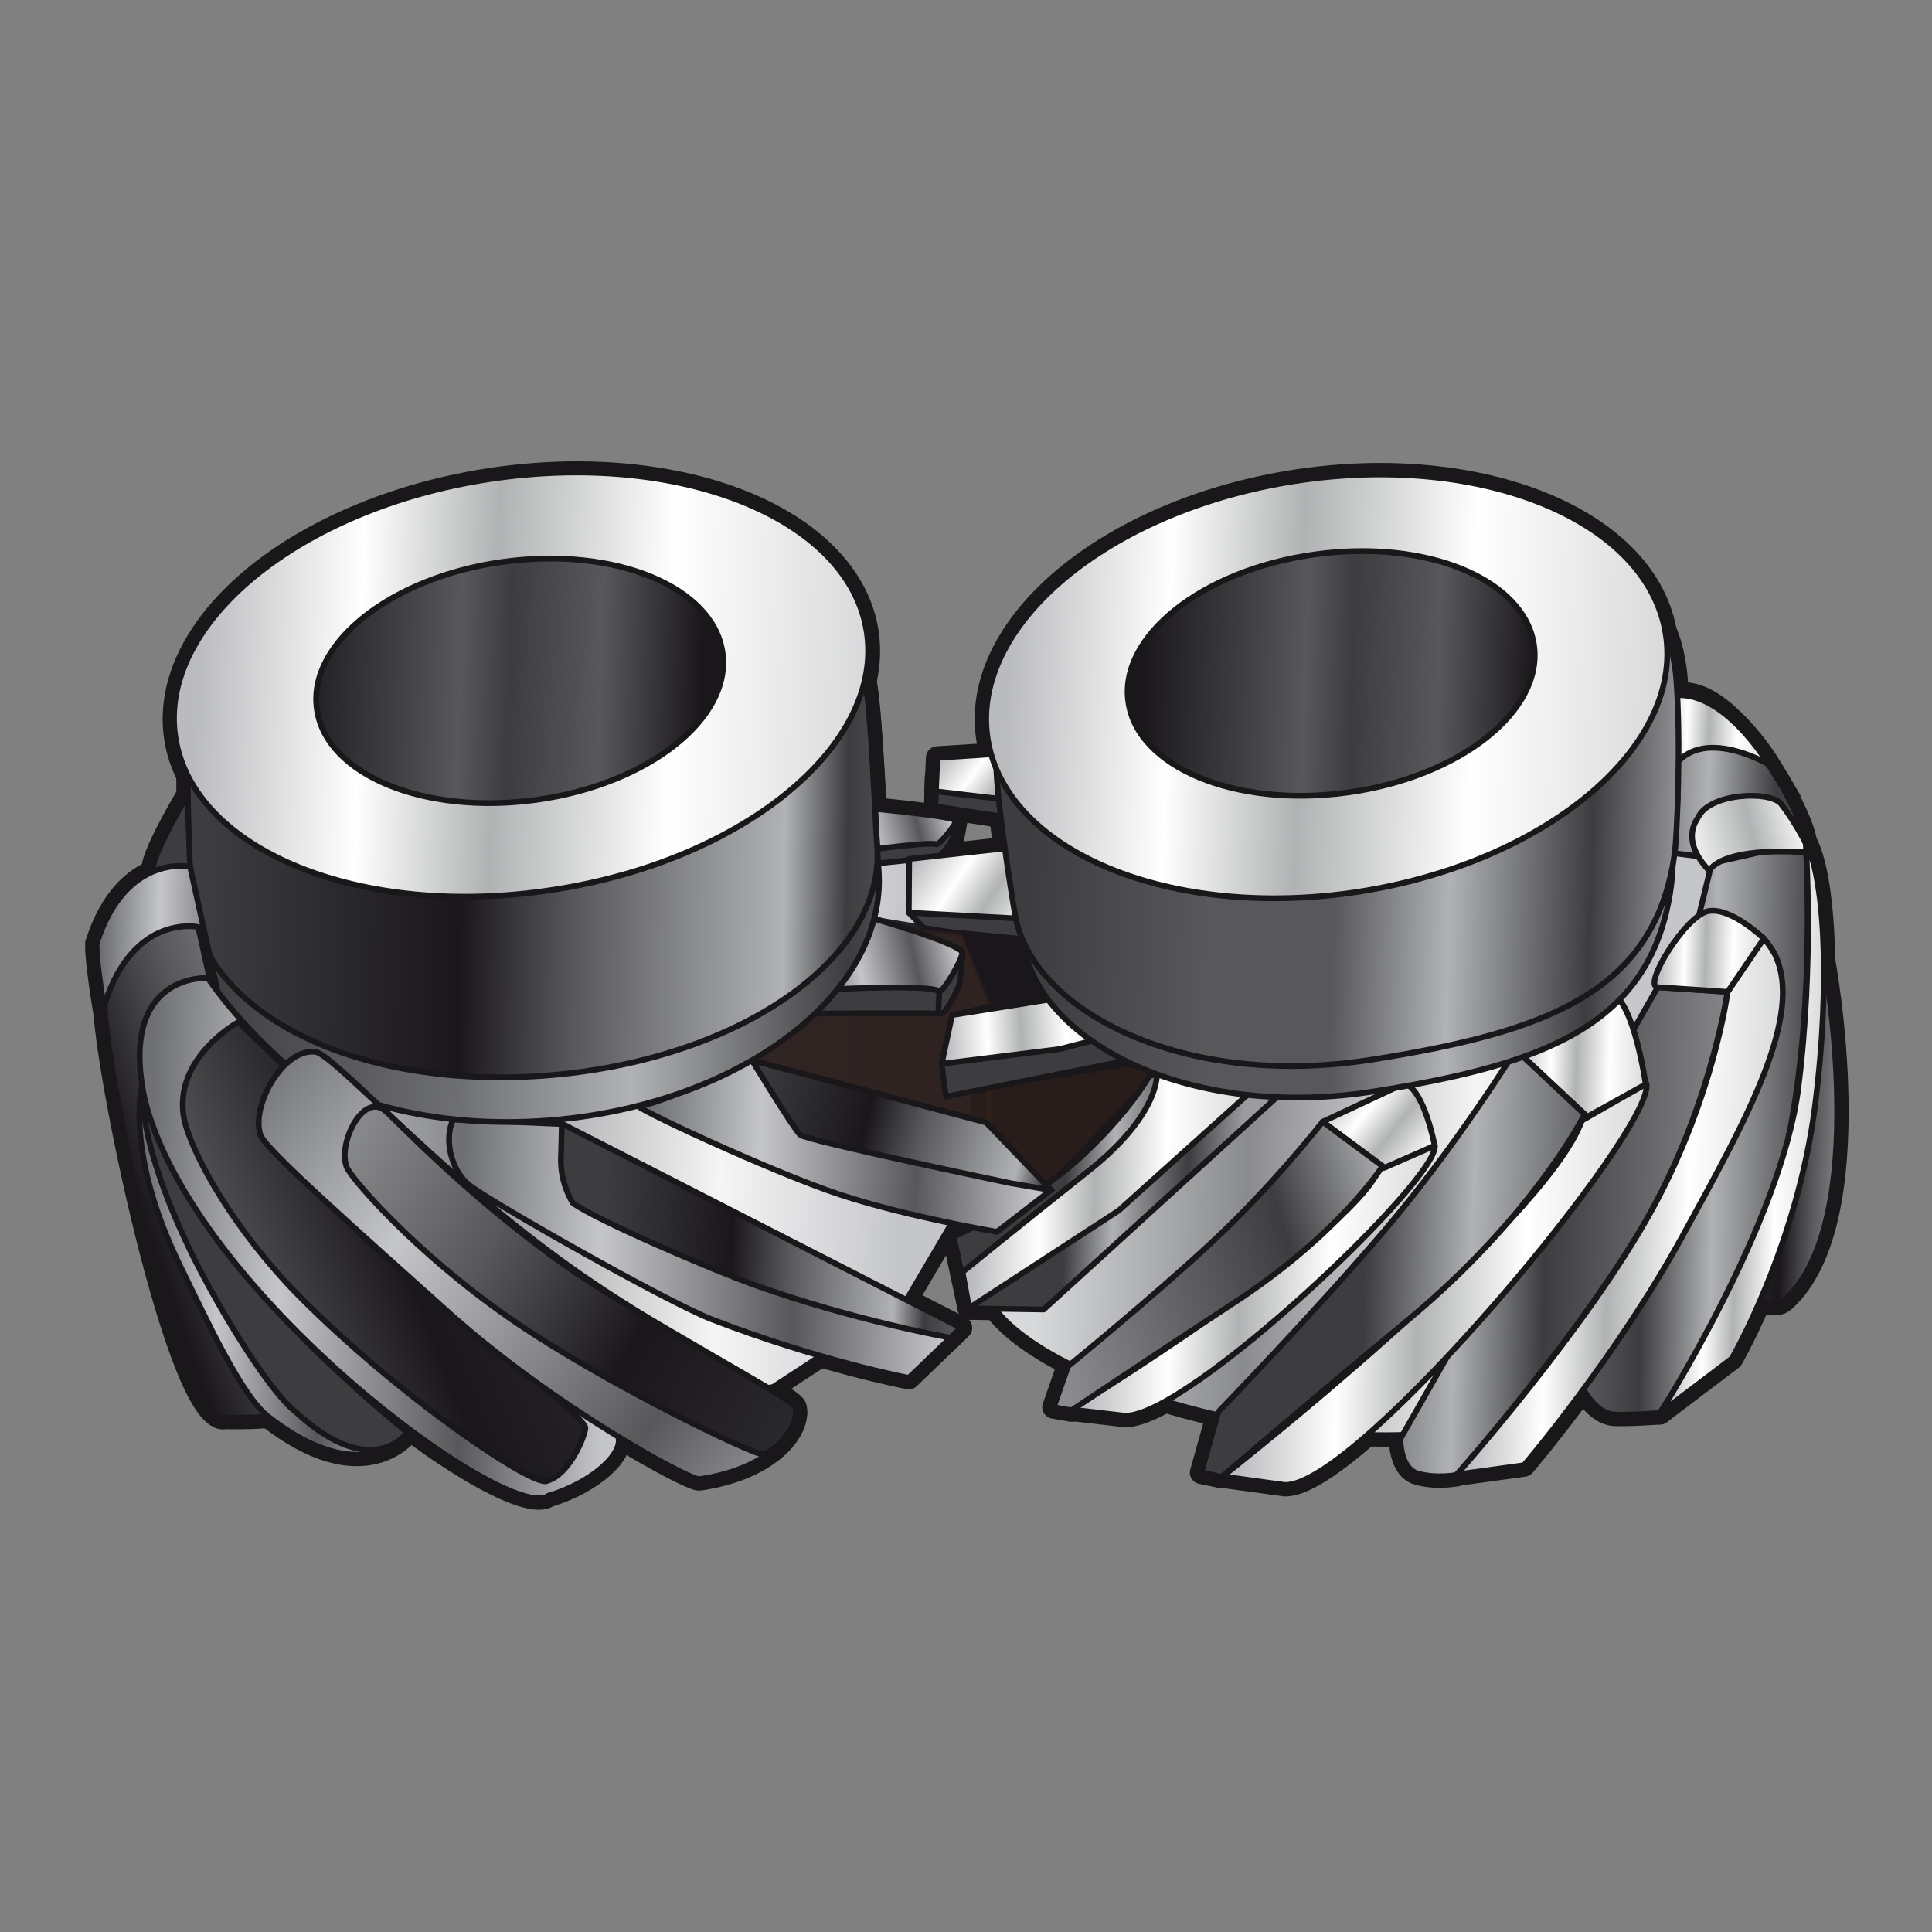 <?xml version="1.0" encoding="utf-8"?>
<!-- Generator: Adobe Illustrator 19.0.0, SVG Export Plug-In . SVG Version: 6.00 Build 0)  -->
<svg version="1.1" id="Camada_1" xmlns="http://www.w3.org/2000/svg" xmlns:xlink="http://www.w3.org/1999/xlink" x="0px" y="0px"
	 viewBox="0 0 500 500" style="enable-background:new 0 0 500 500;" xml:space="preserve">
<rect x="0" y="0" width="500" height="500" fill="#808080" stroke="none"/>
<style type="text/css">
	.st0{fill:#1A171B;stroke:#1A171B;stroke-width:5.938;stroke-linejoin:round;stroke-miterlimit:10;}
	.st1{fill:#1A171B;stroke:#1A171B;stroke-width:5.938;stroke-miterlimit:10;}
	.st2{opacity:0.38;fill:#1A171B;stroke:#1A171B;stroke-width:5.938;stroke-miterlimit:10;}
	.st3{opacity:0.94;fill:#1A171B;stroke:#1A171B;stroke-width:5.938;stroke-miterlimit:10;}
	.st4{fill:#1A171B;stroke:#1A171B;stroke-width:1.484;stroke-miterlimit:10;}
	.st5{fill:none;stroke:#1A171B;stroke-width:1.484;stroke-miterlimit:10;}
	.st6{fill:none;stroke:#1A171B;stroke-width:1.484;stroke-linejoin:round;stroke-miterlimit:10;}
	.st7{fill:url(#XMLID_158_);stroke:#1A171B;stroke-width:1.484;stroke-miterlimit:10;}
	.st8{fill:#3D3D3F;stroke:#1A171B;stroke-width:1.484;stroke-linejoin:round;stroke-miterlimit:10;}
	.st9{fill:url(#XMLID_159_);stroke:#1A171B;stroke-width:1.484;stroke-miterlimit:10;}
	.st10{fill:url(#XMLID_160_);stroke:#1A171B;stroke-width:1.484;stroke-linejoin:round;stroke-miterlimit:10;}
	.st11{fill:url(#XMLID_161_);stroke:#1A171B;stroke-width:1.484;stroke-linejoin:round;stroke-miterlimit:10;}
	.st12{opacity:0.38;fill:#41281B;}
	.st13{fill:url(#XMLID_162_);stroke:#1A171B;stroke-width:1.484;stroke-miterlimit:10;}
	.st14{fill:url(#XMLID_163_);stroke:#1A171B;stroke-width:1.484;stroke-linejoin:round;stroke-miterlimit:10;}
	.st15{fill:url(#XMLID_164_);stroke:#1A171B;stroke-width:1.484;stroke-linejoin:round;stroke-miterlimit:10;}
	.st16{fill:url(#XMLID_165_);stroke:#1A171B;stroke-width:1.484;stroke-linejoin:round;stroke-miterlimit:10;}
	.st17{fill:url(#XMLID_166_);stroke:#1A171B;stroke-width:1.484;stroke-linejoin:round;stroke-miterlimit:10;}
	.st18{fill:url(#XMLID_167_);stroke:#1A171B;stroke-width:1.484;stroke-linejoin:round;stroke-miterlimit:10;}
	.st19{fill:url(#XMLID_168_);stroke:#1A171B;stroke-width:1.484;stroke-miterlimit:10;}
	.st20{fill:url(#XMLID_169_);stroke:#1A171B;stroke-width:1.484;stroke-linejoin:round;stroke-miterlimit:10;}
	.st21{fill:url(#XMLID_170_);stroke:#1A171B;stroke-width:1.484;stroke-miterlimit:10;}
	.st22{fill:url(#XMLID_171_);stroke:#1A171B;stroke-width:1.484;stroke-linejoin:round;stroke-miterlimit:10;}
	.st23{fill:url(#XMLID_172_);stroke:#1A171B;stroke-width:1.484;stroke-linejoin:round;stroke-miterlimit:10;}
	.st24{fill:url(#XMLID_174_);stroke:#1A171B;stroke-width:1.484;stroke-linejoin:round;stroke-miterlimit:10;}
	.st25{fill:url(#XMLID_175_);stroke:#1A171B;stroke-width:1.484;stroke-linejoin:round;stroke-miterlimit:10;}
	.st26{fill:url(#XMLID_176_);stroke:#1A171B;stroke-width:1.484;stroke-linejoin:round;stroke-miterlimit:10;}
	.st27{fill:url(#XMLID_177_);stroke:#1A171B;stroke-width:1.484;stroke-miterlimit:10;}
	.st28{fill:url(#XMLID_178_);stroke:#1A171B;stroke-width:1.484;stroke-linejoin:round;stroke-miterlimit:10;}
	.st29{fill:url(#XMLID_179_);stroke:#1A171B;stroke-width:1.484;stroke-linejoin:round;stroke-miterlimit:10;}
	.st30{fill:url(#XMLID_180_);stroke:#1A171B;stroke-width:1.484;stroke-linejoin:round;stroke-miterlimit:10;}
	.st31{opacity:0.94;fill:#1A171B;}
	.st32{fill:url(#XMLID_181_);stroke:#1A171B;stroke-width:1.484;stroke-linejoin:round;stroke-miterlimit:10;}
	.st33{fill:url(#XMLID_182_);stroke:#1A171B;stroke-width:1.484;stroke-linejoin:round;stroke-miterlimit:10;}
	.st34{fill:url(#XMLID_183_);stroke:#1A171B;stroke-width:1.484;stroke-miterlimit:10;}
	.st35{fill:url(#XMLID_184_);stroke:#1A171B;stroke-width:1.484;stroke-linejoin:round;stroke-miterlimit:10;}
	.st36{fill:url(#XMLID_185_);stroke:#1A171B;stroke-width:1.484;stroke-miterlimit:10;}
	.st37{fill:url(#XMLID_186_);stroke:#1A171B;stroke-width:1.484;stroke-miterlimit:10;}
	.st38{fill:url(#XMLID_187_);stroke:#1A171B;stroke-width:1.484;stroke-miterlimit:10;}
	.st39{fill:url(#XMLID_188_);stroke:#1A171B;stroke-width:1.484;stroke-miterlimit:10;}
	.st40{fill:url(#XMLID_189_);stroke:#1A171B;stroke-width:1.484;stroke-miterlimit:10;}
	.st41{fill:url(#XMLID_190_);stroke:#1A171B;stroke-width:1.484;stroke-miterlimit:10;}
	.st42{fill:url(#XMLID_191_);stroke:#1A171B;stroke-width:1.484;stroke-miterlimit:10;}
	.st43{fill:url(#XMLID_192_);stroke:#1A171B;stroke-width:1.484;stroke-miterlimit:10;}
	.st44{fill:url(#XMLID_193_);stroke:#1A171B;stroke-width:1.484;stroke-miterlimit:10;}
	.st45{fill:url(#XMLID_194_);stroke:#1A171B;stroke-width:1.484;stroke-miterlimit:10;}
	.st46{fill:url(#XMLID_195_);stroke:#1A171B;stroke-width:1.484;stroke-miterlimit:10;}
	.st47{fill:url(#XMLID_196_);stroke:#1A171B;stroke-width:1.484;stroke-miterlimit:10;}
	.st48{fill:url(#XMLID_197_);stroke:#1A171B;stroke-width:1.484;stroke-linejoin:round;stroke-miterlimit:10;}
	.st49{fill:url(#XMLID_198_);stroke:#1A171B;stroke-width:1.484;stroke-miterlimit:10;}
	.st50{fill:url(#XMLID_199_);stroke:#1A171B;stroke-width:1.484;stroke-miterlimit:10;}
	.st51{fill:url(#XMLID_200_);stroke:#1A171B;stroke-width:1.484;stroke-miterlimit:10;}
	.st52{fill:url(#XMLID_201_);stroke:#1A171B;stroke-width:1.484;stroke-miterlimit:10;}
</style>
<g id="XMLID_157_">
	<path id="XMLID_155_" class="st0" d="M426.1,280.4c2.4,11.7-74.7,104.5-93.6,103.9c-8.8-1.2-16.1-2.2-16.1-2.2s83.2-65.1,93-92.1
		L426.1,280.4z"/>
	<path id="XMLID_154_" class="st0" d="M371.3,296.3c2.1,8-63.9,70.6-80.2,70.1c-7.6-0.9-13.9-1.6-13.9-1.6s71.4-43.8,79.7-62.1
		L371.3,296.3z"/>
	<polygon id="XMLID_153_" class="st1" points="226.7,214.8 274.5,229.3 284,249 310,288.8 275.6,327.4 251.3,311.3 228.2,271.8 	"/>
	<path id="XMLID_152_" class="st1" d="M121.3,306.4c0,0-8.3-9.5-3.9-16.8l28.1,1.2"/>
	<line id="XMLID_151_" class="st0" x1="243.7" y1="263.3" x2="244.4" y2="270.3"/>
	<path id="XMLID_150_" class="st1" d="M230.1,219.2c-6.7,0.8-186.7,23.2-186.7,23.2l62.2,128.2l94.4-11.6l34.6-22.6l13-22.1
		l8.5-55.2l-13.7-35.3L230.1,219.2z"/>
	<path id="XMLID_149_" class="st0" d="M224.7,213.1l-9.9,11.7c0,0,24.4-2.7,27.7-2.9c0.8-0.1,3-2.9,3.9-4.6c0.3-0.6,1-4.7,0.9-4.8
		C245,211,224.7,213.1,224.7,213.1z"/>
	<path id="XMLID_148_" class="st1" d="M224.9,209.2l-6.9,11.7c0,0,21.9-3.2,24.3-2.4c0.7,0.4,5.4-5.5,5.1-6.2
		C245,211,224.9,209.2,224.9,209.2z"/>
	<line id="XMLID_147_" class="st0" x1="240.9" y1="228.6" x2="241" y2="231.8"/>
	<polygon id="XMLID_146_" class="st0" points="285,222.2 250.4,221.2 237.4,230 235.2,236.2 239.5,240.6 292.3,245.7 	"/>
	<polygon id="XMLID_145_" class="st0" points="280.4,217.3 235.3,222.3 235.2,236.2 284,238.8 	"/>
	<polygon id="XMLID_144_" class="st0" points="276.2,197.2 254.8,195.8 242.3,201.1 242.1,208.7 270.2,213 	"/>
	<polygon id="XMLID_143_" class="st0" points="278.5,193.8 242.6,196.1 242.2,204.8 280.3,209.3 	"/>
	<polygon id="XMLID_142_" class="st2" points="255.5,280.5 271.8,279.3 291.5,276.1 299.4,277.9 277.4,309.8 271.7,318 270.4,305.2 
		255.2,291.9 	"/>
	<path id="XMLID_141_" class="st1" d="M425.6,187l18.2,9.9c0,0,7.8,165.8-72.2,173.9c-52.9,5.4-135.9-24.7-113.7-49.2
		c21.2-23.4,43.6-44.6,42.8-47.4c-2.3-8.4-5-18.6-5.3-20.8c-0.3-1.9-10.2-9.5-3-11.7c3.3-1-12.5,23.6-14.9,16.4
		c-4.4-12.5-4.7-19.5-4.7-19.5c1-8.8-11.5-8.7-10.6-16c1.4-10.9,5.1-18.7,5.1-18.7L425.6,187z"/>
	<path id="XMLID_140_" class="st0" d="M358.3,302.2c0,0-13.2-9.8-16-11.9l21.2-9.9c5.1,1.6,7.8,16.1,7.8,16.1L358.3,302.2z"/>
	<path id="XMLID_139_" class="st0" d="M342.3,290.3c0,0-13.2,16.9-28.9,31.4c-15.6,14.5-37,31.9-37,31.9l-3.7,10.6l4.6,0.8
		c0,0,18.5-12.4,41.4-27.4c27.9-18.1,39.1-35.8,39.1-35.8L342.3,290.3z"/>
	<path id="XMLID_138_" class="st0" d="M270.1,338.9l-19.3-0.3l-4-18.6c0,0,19.1-8,32.4-20.1c13.3-12.2,18.2-21.4,18.2-21.4l2-0.6
		l31.2,6.9L270.1,338.9z"/>
	<path id="XMLID_137_" class="st0" d="M249.1,329.2c0,0,12-9.8,32.9-26.4c18.3-14.6,17.4-24.9,17.4-24.9l23.7,6.7l-33.6,28.8
		l-38.7,25.2L249.1,329.2z"/>
	<path id="XMLID_136_" class="st1" d="M472,248.5c0,2.7-27.7,81.1-27.7,81.1s13.1,10.9,17.4,7C484.6,316,472,248.5,472,248.5z"/>
	<path id="XMLID_135_" class="st0" d="M434.2,206c0,0-11.3-23.7-1.7-25.8c8-3.4,18,6.8,25.2,17.7c5.5,8.3,9.4,17,9.6,20.4
		c0.4,7.8-33.9,2.5-33.9,2.5L434.2,206z"/>
	<path id="XMLID_134_" class="st1" d="M432,200.6c6.5-14.1,25.7-2.8,25.7-2.8s-12-20.1-25.2-17.7C424.1,182,432,200.6,432,200.6z"/>
	<path id="XMLID_133_" class="st0" d="M467.3,217.9l-24.3,5.5l-33.2,136.1c0,0,3.1,6.3,8,6.6c3.6,0.2,11.7-0.4,11.7-0.4
		s27.5-39.2,33.9-74C469.9,257,467.3,217.9,467.3,217.9z"/>
	<path id="XMLID_132_" class="st0" d="M438.4,213.7c1.7-6.6,17.4-12.1,22.4-5.7c4.8,6.2,7.6,12.7,7.6,12.7s-22.4-0.9-27.5,5.8
		C432,228.5,439.3,211.4,438.4,213.7"/>
	<path id="XMLID_131_" class="st0" d="M467.3,217.9L467.3,217.9c0,0,2.3,30.7-1.9,63.7c-4.4,34.9-35.8,84.1-35.8,84.1l18.6-14.1
		c0,0,16.9-29.2,21.5-65.2C474,252.6,471.8,226.1,467.3,217.9z"/>
	<path id="XMLID_130_" class="st0" d="M447.1,256.7l-18.1-1.2l-66.6,116.9c0,0-0.1,7.8,4.7,9c4.8,1.3,9.9,0.3,9.9,0.3
		s27.8-31.4,46.4-61.5C442.1,290.1,447.1,256.7,447.1,256.7z"/>
	<path id="XMLID_129_" class="st0" d="M456.4,242.8l-9.3,13.9c0,0-3.4,26.6-19.3,55.9C411,343.5,377,381.6,377,381.6l17.4-2.4
		c0,0,23.9-27.9,41.3-59.8c16.4-29.9,31.3-56.7,23.6-72.5C458.5,245.5,457.6,244.1,456.4,242.8z"/>
	<path id="XMLID_128_" class="st1" d="M447.1,256.7c0,0-14.3-1-18.1-1.2c-4-0.3,7.2-18.6,13.1-19.7c5.9-1.1,14.4,7.1,14.4,7.1
		L447.1,256.7z"/>
	<path id="XMLID_127_" class="st0" d="M410.8,289c0,0-15.2-14.2-18.5-17.3L417,257c5.9,2.3,8.9,23.6,8.9,23.6L410.8,289z"/>
	<path id="XMLID_126_" class="st0" d="M392.3,271.7c0,0-15.5,25-33.8,46.5c-18.3,21.5-43.2,47.2-43.2,47.2l-4.4,15.7l5.3,1.1
		c0,0,21.5-18.5,48.3-40.7c32.5-27,45.6-53.1,45.6-53.1L392.3,271.7z"/>
	<polygon id="XMLID_125_" class="st3" points="256.8,242.3 218.1,235.9 184.3,267.6 202.9,300.5 251.7,305.4 	"/>
	<polygon id="XMLID_124_" class="st2" points="249,241.9 247.1,241.4 226.6,239.5 192.8,270.9 211.5,299.6 256.5,299.7 256.4,259.8 
			"/>
	<path id="XMLID_123_" class="st0" d="M235.2,356.6c0,0-23.2-4.4-51.1-15.2c-11.8-4.6-58.3-31-62.9-34.9c-4.6-3.9-6.3-11.9-3.9-16.8
		l28.1,1.2l103.2,52.8L235.2,356.6z"/>
	<path id="XMLID_122_" class="st0" d="M246,346.2c0,0-24.5-4.3-50.6-13.6c-11.7-4.2-40.5-16.6-47.1-21.2c0,0-3.6-5.3-3.1-12.6l0.2-8
		l103.2,52.8L246,346.2z"/>
	<path id="XMLID_121_" class="st1" d="M194.6,274.4c0,0-25.5,12.3-29.3,11.7c-3.8-0.6,34.5,17.3,52.2,23.1
		c17.7,5.8,40.5,9.6,40.5,9.6l14-10.8l-16.8-17.5L194.6,274.4z"/>
	<path id="XMLID_120_" class="st0" d="M194.6,274.4c0,0,10.8,17.8,12.5,19.3c1.7,1.5,54.4,12.5,54.4,12.5L272,308l-16.8-17.5
		L194.6,274.4z"/>
	<path id="XMLID_119_" class="st0" d="M220.1,243.2l-11.8,19.1c0,0,31.1-0.2,35.3,0c1.1,0,3.6-4.7,4.7-7.6c0.3-1,0.9-8.2,0.8-8.5
		C246.1,243.3,220.1,243.2,220.1,243.2z"/>
	<path id="XMLID_118_" class="st1" d="M223.9,237.1l-11.8,19.1c0,0,27.8-1.6,30.9,0.3c0.9,0.8,6.5-8.9,6-10.2
		C246.1,243.3,223.9,237.1,223.9,237.1z"/>
	<path id="XMLID_117_" class="st0" d="M48.6,205.7c0,0-10.2,17-8.9,19.8c1.3,2.8,11.7,1,11.7,1L48.6,205.7z"/>
	<g id="XMLID_232_">
		<path id="XMLID_116_" class="st1" d="M227.4,225.2c2.3,32.1-36.2,61.1-86,64.8c-49.8,3.6-89.1-19.4-91.4-51.6
			c-0.6-8-1.6-33.6-1.1-37.3c3-25.5,46.7-24.8,84.1-27.5c35.3-2.6,86.6-21.1,91,3.5C225.7,186.9,226.7,215.8,227.4,225.2z"/>
		<path id="XMLID_115_" class="st1" d="M227,219.2c2.1,29.1-36.6,55.6-86.4,59.2c-49.8,3.6-88.9-17-91-46
			c-0.5-7.3-1.3-30.4-0.9-33.7c3.2-23,46.8-22.8,84.2-25.5c35.3-2.6,86.7-19.7,90.9,2.5C225.5,184.6,226.4,210.8,227,219.2z"/>
		
			<ellipse id="XMLID_114_" transform="matrix(0.989 -0.151 0.151 0.989 -25.239 22.422)" class="st1" cx="134.9" cy="177.2" rx="90.5" ry="53.8"/>
		
			<ellipse id="XMLID_113_" transform="matrix(0.99 -0.138 0.138 0.99 -23.023 20.227)" class="st1" cx="134.4" cy="176.2" rx="53" ry="31.1"/>
	</g>
	<path id="XMLID_112_" class="st1" d="M56.3,351.3c-12.2,3.2-31.7-93.3-31.3-107.1c7.5-23.5,24.2-19.9,24.2-19.9l27.7,125.5
		C76.8,349.7,68.3,351.5,56.3,351.3z"/>
	<path id="XMLID_111_" class="st1" d="M58.4,366.9c-12.2,3.2-31.7-93.3-31.3-107.1c7.5-23.5,24.2-19.9,24.2-19.9l27.7,125.5
		C78.9,365.4,70.5,367.2,58.4,366.9z"/>
	<path id="XMLID_110_" class="st1" d="M105.5,370.7c0,0-11.2,15.4-36.1-4.1c-6.8-5.3-15.5-24.1-22.5-38.4
		C32,298,36.8,280.9,36.8,280.9s2,17.8,22.3,43.8C78,348.8,105.5,370.7,105.5,370.7z"/>
	<path id="XMLID_109_" class="st0" d="M105.4,370.7c0,0-9,13.2-29.1-5.5c-6.7-5.3-19.2-25.7-26.3-40c-14.9-30.2-13.2-44.3-13.2-44.3
		s2,17.8,22.3,43.8C77.9,348.8,105.4,370.7,105.4,370.7z"/>
	<path id="XMLID_108_" class="st1" d="M141.9,387.1c-10.1,7.6-92.2-52.6-104.5-102.8c-6.8-32.7,16.4-31.2,16.4-31.2s6,9.5,19,21.3
		c3.4,3.1-9.5,13.1-5.4,19.2c4.6,6.9,17.2,16.6,23.1,23c27.5,29.7,68.5,52.9,69.4,55C161.7,375.8,153.6,383.6,141.9,387.1z"/>
	<path id="XMLID_107_" class="st1" d="M141.7,383.2c-3,2.3-38.5-21.7-64.5-48c-16.5-16.8-27.2-35.8-29.5-45.3
		c-3.3-16,14-25.4,14-25.4s5.5,5.5,11.8,11.3c0,0-8.1,14.8-6,17.8c2.3,3.4,20.2,19.9,23.1,23c13.5,14.6,61.1,49.3,60.9,53
		C151.3,371.9,147.4,381.5,141.7,383.2z"/>
	<path id="XMLID_106_" class="st1" d="M181,382.8c-2.4,0.3-37.3-18.5-64.5-42.8c-26-23.3-47.9-42.7-49.1-46.3
		c-2.5-7.5,5.8-22.4,14.2-21.5c4.4,0.5,29.7,28.8,60.8,51.9c28.2,21.1,62.5,37.1,63.3,40C207.3,370.2,199,380.2,181,382.8z"/>
	<path id="XMLID_105_" class="st1" d="M197.5,376.4c-2,0.4-41.7-18.6-65.8-35.4c-24.3-16.9-40.9-36.1-42-39
		c-2.3-6.3,4.3-19.2,9.9-14.6c2.9,2.4,21.3,22.3,47.5,40.7c17.9,12.5,58,33.7,58.7,36.1C207.1,369.2,200.2,375.9,197.5,376.4z"/>
	<line id="XMLID_104_" class="st0" x1="243.1" y1="256.5" x2="242.8" y2="262.3"/>
	<polygon id="XMLID_103_" class="st0" points="273,256.7 246.4,262.7 243.7,275.3 244.8,283.8 290.9,274.6 292.4,267.2 	"/>
	<polygon id="XMLID_102_" class="st0" points="275.8,258 246.4,262.7 243.7,275.3 274.2,271.5 289,267.7 	"/>
	<path id="XMLID_101_" class="st1" d="M432.5,229.2c-4.8,36.2-32.8,46.2-76.6,53.2c-47.4,7.6-86-12.2-90.8-37.1
		c-0.8-4.3-5.6-34.5-4.9-41.1c2.2-22.4,46.5-23,79.4-28c35.4-5.4,74-23.2,90-6.3c1.6,1.7,2.6,7.2,3.2,14.2
		C434.1,200.4,433.1,225.1,432.5,229.2z"/>
	<path id="XMLID_100_" class="st1" d="M433.4,220.8c-5,36.2-33.5,46.3-78.2,53.4c-48.3,7.7-87.5-12-92.4-36.9
		c-0.8-4.3-5.6-34.5-4.9-41.1c2.3-22.5,47.5-23.1,81-28.3c36.1-5.5,79.7-26.2,91.4-5.9c1.1,1.9,2.9,6.5,3.5,13.5
		C435.1,191.9,434,216.6,433.4,220.8z"/>
	<path id="XMLID_99_" class="st1" d="M431.1,164.2c4.5,29.3-31.2,59.1-79.6,66.6c-48.5,7.4-91.4-10.4-95.9-39.7
		c-4.5-29.3,31.2-59.1,79.6-66.6C383.7,117,426.6,134.8,431.1,164.2z"/>
	
		<ellipse id="XMLID_98_" transform="matrix(0.99 -0.138 0.138 0.99 -20.745 49.168)" class="st1" cx="344.4" cy="174.3" rx="53" ry="31.1"/>
	<polygon id="XMLID_97_" class="st4" points="226.7,214.8 274.5,229.3 284,249 310,288.8 275.6,327.4 251.3,311.3 228.2,271.8 	"/>
	<path id="XMLID_96_" class="st5" d="M121.3,306.4c0,0-8.3-9.5-3.9-16.8l28.1,1.2"/>
	<line id="XMLID_95_" class="st6" x1="243.7" y1="263.3" x2="244.4" y2="270.3"/>
	
		<linearGradient id="XMLID_158_" gradientUnits="userSpaceOnUse" x1="31.517" y1="292.211" x2="244.661" y2="292.211" gradientTransform="matrix(1 2.920000e-002 -2.920000e-002 1 18.963 -1.762)">
		<stop  offset="7.272730e-002" style="stop-color:#D8D9DA"/>
		<stop  offset="0.364" style="stop-color:#8A8B8D"/>
		<stop  offset="0.679" style="stop-color:#F5F5F6"/>
		<stop  offset="0.897" style="stop-color:#C5C6C8"/>
	</linearGradient>
	<path id="XMLID_94_" class="st7" d="M230.1,219.2c-6.7,0.8-186.7,23.2-186.7,23.2l62.2,128.2l94.4-11.6l34.6-22.6l13-22.1l8.5-55.2
		l-13.7-35.3L230.1,219.2z"/>
	<path id="XMLID_93_" class="st8" d="M224.7,213.1l-9.9,11.7c0,0,24.4-2.7,27.7-2.9c0.8-0.1,3-2.9,3.9-4.6c0.3-0.6,1-4.7,0.9-4.8
		C245,211,224.7,213.1,224.7,213.1z"/>
	
		<linearGradient id="XMLID_159_" gradientUnits="userSpaceOnUse" x1="320.375" y1="151.966" x2="362.253" y2="151.966" gradientTransform="matrix(0.706 -0.186 0.117 0.444 -26.594 210.337)">
		<stop  offset="3.030300e-002" style="stop-color:#6F7072"/>
		<stop  offset="0.297" style="stop-color:#C5C6C8"/>
		<stop  offset="0.673" style="stop-color:#58585A"/>
		<stop  offset="0.964" style="stop-color:#C5C6C8"/>
	</linearGradient>
	<path id="XMLID_92_" class="st9" d="M224.9,209.2l-6.9,11.7c0,0,21.9-3.2,24.3-2.4c0.7,0.4,5.4-5.5,5.1-6.2
		C245,211,224.9,209.2,224.9,209.2z"/>
	<line id="XMLID_91_" class="st6" x1="240.9" y1="228.6" x2="241" y2="231.8"/>
	<polygon id="XMLID_90_" class="st8" points="285,222.2 250.4,221.2 237.4,230 235.2,236.2 239.5,240.6 292.3,245.7 	"/>
	
		<linearGradient id="XMLID_160_" gradientUnits="userSpaceOnUse" x1="118.659" y1="152.116" x2="168.308" y2="152.116" gradientTransform="matrix(0.832 0.555 -0.555 0.832 225.988 22.596)">
		<stop  offset="3.030300e-002" style="stop-color:#BABBBD"/>
		<stop  offset="0.267" style="stop-color:#FFFFFF"/>
		<stop  offset="0.461" style="stop-color:#B0B2B3"/>
		<stop  offset="0.715" style="stop-color:#FFFFFF"/>
		<stop  offset="1" style="stop-color:#D8D9DA"/>
	</linearGradient>
	<polygon id="XMLID_89_" class="st10" points="280.4,217.3 235.3,222.3 235.2,236.2 284,238.8 	"/>
	<polygon id="XMLID_88_" class="st8" points="276.2,197.2 254.8,195.8 242.3,201.1 242.1,208.7 270.2,213 	"/>
	
		<linearGradient id="XMLID_161_" gradientUnits="userSpaceOnUse" x1="98.026" y1="61.538" x2="145.386" y2="61.538" gradientTransform="matrix(0.664 0.447 -0.478 0.613 211.318 108.784)">
		<stop  offset="3.030300e-002" style="stop-color:#BABBBD"/>
		<stop  offset="0.267" style="stop-color:#FFFFFF"/>
		<stop  offset="0.461" style="stop-color:#B0B2B3"/>
		<stop  offset="0.715" style="stop-color:#FFFFFF"/>
		<stop  offset="1" style="stop-color:#D8D9DA"/>
	</linearGradient>
	<polygon id="XMLID_87_" class="st11" points="278.5,193.8 242.6,196.1 242.2,204.8 280.3,209.3 	"/>
	<polygon id="XMLID_86_" class="st12" points="255.5,280.5 271.8,279.3 291.5,276.1 299.4,277.9 277.4,309.8 271.7,318 270.4,305.2 
		255.2,291.9 	"/>
	
		<linearGradient id="XMLID_162_" gradientUnits="userSpaceOnUse" x1="244.871" y1="269.94" x2="431.159" y2="269.94" gradientTransform="matrix(1 2.920000e-002 -2.920000e-002 1 18.963 -1.762)">
		<stop  offset="7.272730e-002" style="stop-color:#D8D9DA"/>
		<stop  offset="0.364" style="stop-color:#8A8B8D"/>
		<stop  offset="0.679" style="stop-color:#F5F5F6"/>
		<stop  offset="0.897" style="stop-color:#C5C6C8"/>
	</linearGradient>
	<path id="XMLID_85_" class="st13" d="M425.6,187l18.2,9.9c0,0,7.8,165.8-72.2,173.9c-52.9,5.4-135.9-24.7-113.7-49.2
		c21.2-23.4,43.6-44.6,42.8-47.4c-2.3-8.4-5-18.6-5.3-20.8c-0.3-1.9-10.2-9.5-3-11.7c3.3-1-12.5,23.6-14.9,16.4
		c-4.4-12.5-4.7-19.5-4.7-19.5c1-8.8-11.5-8.7-10.6-16c1.4-10.9,5.1-18.7,5.1-18.7L425.6,187z"/>
	
		<linearGradient id="XMLID_163_" gradientUnits="userSpaceOnUse" x1="268.855" y1="323.873" x2="360.943" y2="323.873" gradientTransform="matrix(1 2.920000e-002 -2.920000e-002 1 18.963 -1.762)">
		<stop  offset="3.030300e-002" style="stop-color:#BABBBD"/>
		<stop  offset="0.267" style="stop-color:#FFFFFF"/>
		<stop  offset="0.461" style="stop-color:#B0B2B3"/>
		<stop  offset="0.715" style="stop-color:#FFFFFF"/>
		<stop  offset="1" style="stop-color:#D8D9DA"/>
	</linearGradient>
	<path id="XMLID_84_" class="st14" d="M371.3,296.3c2.1,8-63.9,70.6-80.2,70.1c-7.6-0.9-13.9-1.6-13.9-1.6s71.4-43.8,79.7-62.1
		L371.3,296.3z"/>
	
		<linearGradient id="XMLID_164_" gradientUnits="userSpaceOnUse" x1="334.57" y1="271.357" x2="369.08" y2="297.332" gradientTransform="matrix(1 2.920000e-002 -2.920000e-002 1 18.963 -1.762)">
		<stop  offset="3.030300e-002" style="stop-color:#BABBBD"/>
		<stop  offset="0.267" style="stop-color:#FFFFFF"/>
		<stop  offset="0.461" style="stop-color:#B0B2B3"/>
		<stop  offset="0.715" style="stop-color:#FFFFFF"/>
		<stop  offset="1" style="stop-color:#D8D9DA"/>
	</linearGradient>
	<path id="XMLID_83_" class="st15" d="M358.3,302.2c0,0-13.2-9.8-16-11.9l21.2-9.9c5.1,1.6,7.8,16.1,7.8,16.1L358.3,302.2z"/>
	
		<linearGradient id="XMLID_165_" gradientUnits="userSpaceOnUse" x1="257.215" y1="335.626" x2="448.697" y2="269.572" gradientTransform="matrix(1 2.920000e-002 -2.920000e-002 1 18.963 -1.762)">
		<stop  offset="1.818180e-002" style="stop-color:#8A8B8D"/>
		<stop  offset="0.345" style="stop-color:#3D3D3F"/>
		<stop  offset="0.497" style="stop-color:#B0B2B3"/>
		<stop  offset="0.727" style="stop-color:#3D3D3F"/>
		<stop  offset="0.897" style="stop-color:#9B9C9E"/>
	</linearGradient>
	<path id="XMLID_82_" class="st16" d="M342.3,290.3c0,0-13.2,16.9-28.9,31.4c-15.6,14.5-37,31.9-37,31.9l-3.7,10.6l4.6,0.8
		c0,0,18.5-12.4,41.4-27.4c27.9-18.1,39.1-35.8,39.1-35.8L342.3,290.3z"/>
	
		<linearGradient id="XMLID_166_" gradientUnits="userSpaceOnUse" x1="237.064" y1="302.389" x2="319.782" y2="302.389" gradientTransform="matrix(1 2.920000e-002 -2.920000e-002 1 18.963 -1.762)">
		<stop  offset="0.345" style="stop-color:#3D3D3F"/>
		<stop  offset="0.497" style="stop-color:#B0B2B3"/>
		<stop  offset="0.727" style="stop-color:#3D3D3F"/>
		<stop  offset="0.897" style="stop-color:#9B9C9E"/>
	</linearGradient>
	<path id="XMLID_81_" class="st17" d="M270.1,338.9l-19.3-0.3l-4-18.6c0,0,19.1-8,32.4-20.1c13.3-12.2,18.2-21.4,18.2-21.4l2-0.6
		l31.2,5.9L270.1,338.9z"/>
	
		<linearGradient id="XMLID_167_" gradientUnits="userSpaceOnUse" x1="239.656" y1="302.389" x2="312.233" y2="302.389" gradientTransform="matrix(1 2.920000e-002 -2.920000e-002 1 18.963 -1.762)">
		<stop  offset="3.030300e-002" style="stop-color:#BABBBD"/>
		<stop  offset="0.267" style="stop-color:#FFFFFF"/>
		<stop  offset="0.461" style="stop-color:#B0B2B3"/>
		<stop  offset="0.715" style="stop-color:#FFFFFF"/>
		<stop  offset="1" style="stop-color:#D8D9DA"/>
	</linearGradient>
	<path id="XMLID_80_" class="st18" d="M249.1,329.2c0,0,12-9.8,32.9-26.4c18.3-14.6,17.4-24.9,17.4-24.9l23.7,5.2l-33.6,30.2
		l-38.7,25.2L249.1,329.2z"/>
	
		<linearGradient id="XMLID_168_" gradientUnits="userSpaceOnUse" x1="432.267" y1="281.29" x2="489.416" y2="282.032" gradientTransform="matrix(1 2.920000e-002 -2.920000e-002 1 18.963 -1.762)">
		<stop  offset="3.030300e-002" style="stop-color:#3D3D3F"/>
		<stop  offset="0.333" style="stop-color:#1A171B"/>
		<stop  offset="0.467" style="stop-color:#58585A"/>
		<stop  offset="0.715" style="stop-color:#B0B2B3"/>
		<stop  offset="0.788" style="stop-color:#3D3D3F"/>
		<stop  offset="1" style="stop-color:#868789"/>
	</linearGradient>
	<path id="XMLID_79_" class="st19" d="M472,248.5c0,2.7-27.7,81.1-27.7,81.1s13.1,10.9,17.4,7C484.6,316,472,248.5,472,248.5z"/>
	
		<linearGradient id="XMLID_169_" gradientUnits="userSpaceOnUse" x1="486.056" y1="190.259" x2="371.025" y2="190.259" gradientTransform="matrix(1 2.920000e-002 -2.920000e-002 1 18.963 -1.762)">
		<stop  offset="1.818180e-002" style="stop-color:#8A8B8D"/>
		<stop  offset="0.345" style="stop-color:#3D3D3F"/>
		<stop  offset="0.497" style="stop-color:#B0B2B3"/>
		<stop  offset="0.727" style="stop-color:#3D3D3F"/>
		<stop  offset="0.897" style="stop-color:#9B9C9E"/>
	</linearGradient>
	<path id="XMLID_78_" class="st20" d="M434.2,206c0,0-11.3-23.7-1.7-25.8c8-3.4,18,6.8,25.2,17.7c5.5,8.3,9.4,17,9.6,20.4
		c0.4,7.8-33.9,2.5-33.9,2.5L434.2,206z"/>
	
		<linearGradient id="XMLID_170_" gradientUnits="userSpaceOnUse" x1="414.992" y1="179.887" x2="444.403" y2="179.887" gradientTransform="matrix(1 2.920000e-002 -2.920000e-002 1 18.963 -1.762)">
		<stop  offset="3.030300e-002" style="stop-color:#BABBBD"/>
		<stop  offset="0.267" style="stop-color:#FFFFFF"/>
		<stop  offset="0.461" style="stop-color:#B0B2B3"/>
		<stop  offset="0.715" style="stop-color:#FFFFFF"/>
		<stop  offset="1" style="stop-color:#D8D9DA"/>
	</linearGradient>
	<path id="XMLID_77_" class="st21" d="M432,200.6c6.5-14.1,25.7-2.8,25.7-2.8s-12-20.1-25.2-17.7C424.1,182,432,200.6,432,200.6z"/>
	
		<linearGradient id="XMLID_171_" gradientUnits="userSpaceOnUse" x1="373.316" y1="282.004" x2="492.811" y2="280.52" gradientTransform="matrix(1 2.920000e-002 -2.920000e-002 1 18.963 -1.762)">
		<stop  offset="1.818180e-002" style="stop-color:#8A8B8D"/>
		<stop  offset="0.345" style="stop-color:#3D3D3F"/>
		<stop  offset="0.497" style="stop-color:#B0B2B3"/>
		<stop  offset="0.727" style="stop-color:#3D3D3F"/>
		<stop  offset="0.897" style="stop-color:#9B9C9E"/>
	</linearGradient>
	<path id="XMLID_76_" class="st22" d="M467.3,217.9l-24.3,5.5l-33.2,136.1c0,0,3.1,6.3,8,6.6c3.6,0.2,11.7-0.4,11.7-0.4
		s27.5-39.2,33.9-74C469.9,257,467.3,217.9,467.3,217.9z"/>
	
		<linearGradient id="XMLID_172_" gradientUnits="userSpaceOnUse" x1="473.195" y1="194.899" x2="401.641" y2="214.163" gradientTransform="matrix(1 2.920000e-002 -2.920000e-002 1 18.963 -1.762)">
		<stop  offset="3.030300e-002" style="stop-color:#BABBBD"/>
		<stop  offset="0.267" style="stop-color:#FFFFFF"/>
		<stop  offset="0.461" style="stop-color:#B0B2B3"/>
		<stop  offset="0.715" style="stop-color:#FFFFFF"/>
		<stop  offset="1" style="stop-color:#D8D9DA"/>
	</linearGradient>
	<path id="XMLID_75_" class="st23" d="M439.5,211.5c2.9-6.2,18.3-7,21.4-3.5c4.8,6.2,7.6,12.7,7.6,12.7s-21.2-2.2-26.2,4.6
		C435.3,217.9,438.5,213,439.5,211.5"/>
	
		<linearGradient id="XMLID_174_" gradientUnits="userSpaceOnUse" x1="421.14" y1="280.916" x2="460.334" y2="280.916" gradientTransform="matrix(1 2.920000e-002 -2.920000e-002 1 18.963 -1.762)">
		<stop  offset="3.030300e-002" style="stop-color:#BABBBD"/>
		<stop  offset="0.267" style="stop-color:#FFFFFF"/>
		<stop  offset="0.461" style="stop-color:#B0B2B3"/>
		<stop  offset="0.715" style="stop-color:#FFFFFF"/>
		<stop  offset="1" style="stop-color:#D8D9DA"/>
	</linearGradient>
	<path id="XMLID_74_" class="st24" d="M467.3,217.9L467.3,217.9c0,0,2.3,30.7-1.9,63.7c-4.4,34.9-35.8,84.1-35.8,84.1l18.6-14.1
		c0,0,16.9-29.2,21.5-65.2C474,252.6,471.8,226.1,467.3,217.9z"/>
	
		<linearGradient id="XMLID_175_" gradientUnits="userSpaceOnUse" x1="442.141" y1="308.942" x2="290.732" y2="309.685" gradientTransform="matrix(1 2.920000e-002 -2.920000e-002 1 18.963 -1.762)">
		<stop  offset="1.818180e-002" style="stop-color:#8A8B8D"/>
		<stop  offset="0.345" style="stop-color:#3D3D3F"/>
		<stop  offset="0.497" style="stop-color:#B0B2B3"/>
		<stop  offset="0.727" style="stop-color:#3D3D3F"/>
		<stop  offset="0.897" style="stop-color:#9B9C9E"/>
	</linearGradient>
	<path id="XMLID_73_" class="st25" d="M447.1,256.7l-18.1-1.2l-66.6,116.9c0,0-0.1,7.8,4.7,9c4.8,1.3,9.9,0.3,9.9,0.3
		s27.8-31.4,46.4-61.5C442.1,290.1,447.1,256.7,447.1,256.7z"/>
	
		<linearGradient id="XMLID_176_" gradientUnits="userSpaceOnUse" x1="369.07" y1="302.239" x2="449.78" y2="302.239" gradientTransform="matrix(1 2.920000e-002 -2.920000e-002 1 18.963 -1.762)">
		<stop  offset="3.030300e-002" style="stop-color:#BABBBD"/>
		<stop  offset="0.267" style="stop-color:#FFFFFF"/>
		<stop  offset="0.461" style="stop-color:#B0B2B3"/>
		<stop  offset="0.715" style="stop-color:#FFFFFF"/>
		<stop  offset="1" style="stop-color:#D8D9DA"/>
	</linearGradient>
	<path id="XMLID_72_" class="st26" d="M456.4,242.8l-9.3,13.9c0,0-3.4,26.6-19.3,55.9C411,343.5,377,381.6,377,381.6l17.4-2.4
		c0,0,23.9-27.9,41.3-59.8c16.4-29.9,31.3-56.7,23.6-72.5C458.5,245.5,457.6,244.1,456.4,242.8z"/>
	
		<linearGradient id="XMLID_177_" gradientUnits="userSpaceOnUse" x1="416.444" y1="235.373" x2="444.398" y2="235.373" gradientTransform="matrix(1 2.920000e-002 -2.920000e-002 1 18.963 -1.762)">
		<stop  offset="3.030300e-002" style="stop-color:#BABBBD"/>
		<stop  offset="0.267" style="stop-color:#FFFFFF"/>
		<stop  offset="0.461" style="stop-color:#B0B2B3"/>
		<stop  offset="0.715" style="stop-color:#FFFFFF"/>
		<stop  offset="1" style="stop-color:#D8D9DA"/>
	</linearGradient>
	<path id="XMLID_71_" class="st27" d="M447.1,256.7c0,0-14.3-1-18.1-1.2c-4-0.3,7.2-18.6,13.1-19.7c5.9-1.1,14.4,7.1,14.4,7.1
		L447.1,256.7z"/>
	
		<linearGradient id="XMLID_178_" gradientUnits="userSpaceOnUse" x1="308.535" y1="323.467" x2="415.285" y2="323.467" gradientTransform="matrix(1 2.920000e-002 -2.920000e-002 1 18.963 -1.762)">
		<stop  offset="3.030300e-002" style="stop-color:#BABBBD"/>
		<stop  offset="0.267" style="stop-color:#FFFFFF"/>
		<stop  offset="0.461" style="stop-color:#B0B2B3"/>
		<stop  offset="0.715" style="stop-color:#FFFFFF"/>
		<stop  offset="1" style="stop-color:#D8D9DA"/>
	</linearGradient>
	<path id="XMLID_70_" class="st28" d="M426.1,280.4c2.4,11.7-74.7,104.5-93.6,103.9c-8.8-1.2-16.1-2.2-16.1-2.2s83.2-65.1,93-92.1
		L426.1,280.4z"/>
	
		<linearGradient id="XMLID_179_" gradientUnits="userSpaceOnUse" x1="381.164" y1="263.109" x2="414.982" y2="263.109" gradientTransform="matrix(1 2.920000e-002 -2.920000e-002 1 18.963 -1.762)">
		<stop  offset="3.030300e-002" style="stop-color:#BABBBD"/>
		<stop  offset="0.267" style="stop-color:#FFFFFF"/>
		<stop  offset="0.461" style="stop-color:#B0B2B3"/>
		<stop  offset="0.715" style="stop-color:#FFFFFF"/>
		<stop  offset="1" style="stop-color:#D8D9DA"/>
	</linearGradient>
	<path id="XMLID_69_" class="st29" d="M410.8,289c0,0-15.2-14.2-18.5-17.3L417,257c5.9,2.3,8.9,23.6,8.9,23.6L410.8,289z"/>
	
		<linearGradient id="XMLID_180_" gradientUnits="userSpaceOnUse" x1="281.215" y1="318.817" x2="462.308" y2="318.817" gradientTransform="matrix(1 2.920000e-002 -2.920000e-002 1 18.963 -1.762)">
		<stop  offset="0.345" style="stop-color:#3D3D3F"/>
		<stop  offset="0.497" style="stop-color:#B0B2B3"/>
		<stop  offset="0.727" style="stop-color:#3D3D3F"/>
		<stop  offset="0.897" style="stop-color:#9B9C9E"/>
	</linearGradient>
	<path id="XMLID_68_" class="st30" d="M392.3,271.7c0,0-15.5,25-33.8,46.5c-18.3,21.5-43.2,47.2-43.2,47.2l-4.4,15.7l5.3,1.1
		c0,0,21.5-18.5,48.3-40.7c32.5-27,45.6-53.1,45.6-53.1L392.3,271.7z"/>
	<polygon id="XMLID_67_" class="st31" points="256.8,242.3 218.1,235.9 184.3,267.6 202.9,300.5 251.7,305.4 	"/>
	<polygon id="XMLID_66_" class="st12" points="249,241.9 247.1,241.4 226.6,239.5 192.8,270.9 211.5,299.6 256.5,299.7 256.4,259.8 
			"/>
	
		<linearGradient id="XMLID_181_" gradientUnits="userSpaceOnUse" x1="105.912" y1="320.133" x2="239.656" y2="320.133" gradientTransform="matrix(1 2.920000e-002 -2.920000e-002 1 18.963 -1.762)">
		<stop  offset="3.030300e-002" style="stop-color:#6F7072"/>
		<stop  offset="0.297" style="stop-color:#C5C6C8"/>
		<stop  offset="0.673" style="stop-color:#58585A"/>
		<stop  offset="0.964" style="stop-color:#C5C6C8"/>
	</linearGradient>
	<path id="XMLID_65_" class="st32" d="M235.2,356.6c0,0-23.2-4.4-51.1-15.2c-11.8-4.6-58.3-31-62.9-34.9c-4.6-3.9-6.3-11.9-3.9-16.8
		l28.1,1.2l103.2,52.8L235.2,356.6z"/>
	
		<linearGradient id="XMLID_182_" gradientUnits="userSpaceOnUse" x1="142.934" y1="314.966" x2="253.411" y2="314.966" gradientTransform="matrix(1 2.920000e-002 -2.920000e-002 1 18.963 -1.762)">
		<stop  offset="3.030300e-002" style="stop-color:#3D3D3F"/>
		<stop  offset="0.333" style="stop-color:#1A171B"/>
		<stop  offset="0.467" style="stop-color:#58585A"/>
		<stop  offset="0.715" style="stop-color:#B0B2B3"/>
		<stop  offset="0.788" style="stop-color:#3D3D3F"/>
		<stop  offset="1" style="stop-color:#868789"/>
	</linearGradient>
	<path id="XMLID_64_" class="st33" d="M246,346.2c0,0-24.5-4.3-50.6-13.6c-11.7-4.2-40.5-16.6-47.1-21.2c0,0-3.6-5.3-3.1-12.6l0.2-8
		l103.2,52.8L246,346.2z"/>
	
		<linearGradient id="XMLID_183_" gradientUnits="userSpaceOnUse" x1="154.425" y1="292.198" x2="261.993" y2="292.198" gradientTransform="matrix(1 2.920000e-002 -2.920000e-002 1 18.963 -1.762)">
		<stop  offset="3.030300e-002" style="stop-color:#6F7072"/>
		<stop  offset="0.297" style="stop-color:#C5C6C8"/>
		<stop  offset="0.673" style="stop-color:#58585A"/>
		<stop  offset="0.964" style="stop-color:#C5C6C8"/>
	</linearGradient>
	<path id="XMLID_63_" class="st34" d="M194.6,274.4c0,0-25.5,12.3-29.3,11.7c-3.8-0.6,34.5,17.3,52.2,23.1
		c17.7,5.8,40.5,9.6,40.5,9.6l14-10.8l-16.8-17.5L194.6,274.4z"/>
	
		<linearGradient id="XMLID_184_" gradientUnits="userSpaceOnUse" x1="179.328" y1="278.036" x2="282.56" y2="301.882" gradientTransform="matrix(1 2.920000e-002 -2.920000e-002 1 18.963 -1.762)">
		<stop  offset="3.030300e-002" style="stop-color:#3D3D3F"/>
		<stop  offset="0.333" style="stop-color:#1A171B"/>
		<stop  offset="0.467" style="stop-color:#58585A"/>
		<stop  offset="0.715" style="stop-color:#B0B2B3"/>
		<stop  offset="0.788" style="stop-color:#3D3D3F"/>
		<stop  offset="1" style="stop-color:#868789"/>
	</linearGradient>
	<path id="XMLID_62_" class="st35" d="M194.6,274.4c0,0,10.8,17.8,12.5,19.3c1.7,1.5,54.4,12.5,54.4,12.5L272,308l-16.8-17.5
		L194.6,274.4z"/>
	<path id="XMLID_61_" class="st8" d="M220.1,243.2l-11.8,19.1c0,0,31.1-0.2,35.3,0c1.1,0,3.6-4.7,4.7-7.6c0.3-1,0.9-8.2,0.8-8.5
		C246.1,243.3,220.1,243.2,220.1,243.2z"/>
	
		<linearGradient id="XMLID_185_" gradientUnits="userSpaceOnUse" x1="213.933" y1="289.035" x2="249.193" y2="289.035" gradientTransform="matrix(1.058 -0.238 0.219 0.976 -78.559 20.646)">
		<stop  offset="3.030300e-002" style="stop-color:#6F7072"/>
		<stop  offset="0.297" style="stop-color:#C5C6C8"/>
		<stop  offset="0.673" style="stop-color:#58585A"/>
		<stop  offset="0.964" style="stop-color:#C5C6C8"/>
	</linearGradient>
	<path id="XMLID_60_" class="st36" d="M223.9,237.1l-11.8,19.1c0,0,27.8-1.6,30.9,0.3c0.9,0.8,6.5-8.9,6-10.2
		C246.1,243.3,223.9,237.1,223.9,237.1z"/>
	<path id="XMLID_59_" class="st8" d="M48.6,205.7c0,0-10.2,17-8.9,19.8c1.3,2.8,11.7,1,11.7,1L48.6,205.7z"/>
	<g id="XMLID_173_">
		
			<linearGradient id="XMLID_186_" gradientUnits="userSpaceOnUse" x1="35.104" y1="233.879" x2="254.791" y2="229.921" gradientTransform="matrix(1 3.790000e-002 -2.300000e-002 1.085 16.71 -29.749)">
			<stop  offset="3.030300e-002" style="stop-color:#3D3D3F"/>
			<stop  offset="0.333" style="stop-color:#6F7072"/>
			<stop  offset="0.533" style="stop-color:#B0B2B3"/>
			<stop  offset="0.788" style="stop-color:#3D3D3F"/>
			<stop  offset="1" style="stop-color:#868789"/>
		</linearGradient>
		<path id="XMLID_58_" class="st37" d="M227.4,225.2c2.3,32.1-36.2,61.1-86,64.8c-49.8,3.6-89.1-19.4-91.4-51.6
			c-0.6-8-1.6-33.6-1.1-37.3c3-25.5,46.7-24.8,84.1-27.5c35.3-2.6,86.6-21.1,91,3.5C225.7,186.9,226.7,215.8,227.4,225.2z"/>
		
			<linearGradient id="XMLID_187_" gradientUnits="userSpaceOnUse" x1="33.824" y1="219.678" x2="253.518" y2="215.72" gradientTransform="matrix(0.999 2.740000e-002 -3.050000e-002 0.982 18.994 3.953)">
			<stop  offset="3.030300e-002" style="stop-color:#3D3D3F"/>
			<stop  offset="0.333" style="stop-color:#1A171B"/>
			<stop  offset="0.467" style="stop-color:#58585A"/>
			<stop  offset="0.715" style="stop-color:#B0B2B3"/>
			<stop  offset="0.788" style="stop-color:#3D3D3F"/>
			<stop  offset="1" style="stop-color:#868789"/>
		</linearGradient>
		<path id="XMLID_57_" class="st38" d="M227,219.2c2.1,29.1-36.6,55.6-86.4,59.2c-49.8,3.6-88.9-17-91-46
			c-0.5-7.3-1.3-30.4-0.9-33.7c3.2-23,46.8-22.8,84.2-25.5c35.3-2.6,86.7-19.7,90.9,2.5C225.5,184.6,226.4,210.8,227,219.2z"/>
		
			<linearGradient id="XMLID_188_" gradientUnits="userSpaceOnUse" x1="31.52" y1="175.506" x2="210.606" y2="175.506" gradientTransform="matrix(1 2.920000e-002 -2.920000e-002 1 18.963 -1.762)">
			<stop  offset="3.030300e-002" style="stop-color:#BABBBD"/>
			<stop  offset="0.267" style="stop-color:#FFFFFF"/>
			<stop  offset="0.461" style="stop-color:#B0B2B3"/>
			<stop  offset="0.715" style="stop-color:#FFFFFF"/>
			<stop  offset="1" style="stop-color:#D8D9DA"/>
		</linearGradient>
		<path id="XMLID_56_" class="st39" d="M224.3,163.5c4.5,29.3-31.9,59.3-81.3,66.8c-49.4,7.6-93.1-10.1-97.6-39.5
			c-4.5-29.3,31.9-59.3,81.3-66.8C176.1,116.5,219.8,134.2,224.3,163.5z"/>
		
			<linearGradient id="XMLID_189_" gradientUnits="userSpaceOnUse" x1="56.841" y1="174.543" x2="167.672" y2="174.543" gradientTransform="matrix(1 2.920000e-002 -2.920000e-002 1 18.963 -1.762)">
			<stop  offset="3.030300e-002" style="stop-color:#1A171B"/>
			<stop  offset="0.273" style="stop-color:#3D3D3F"/>
			<stop  offset="0.436" style="stop-color:#58585A"/>
			<stop  offset="0.551" style="stop-color:#3D3D3F"/>
			<stop  offset="0.764" style="stop-color:#58585A"/>
			<stop  offset="1" style="stop-color:#1A171B"/>
		</linearGradient>
		<path id="XMLID_37_" class="st40" d="M187,168.9c2.4,17-19.2,34.1-48.2,38.1c-29,4-54.5-6.5-56.8-23.5
			c-2.4-17,19.2-34.1,48.2-38.1C159.2,141.4,184.6,151.9,187,168.9z"/>
	</g>
	
		<linearGradient id="XMLID_190_" gradientUnits="userSpaceOnUse" x1="13.162" y1="288.388" x2="68.053" y2="288.388" gradientTransform="matrix(1 2.920000e-002 -2.920000e-002 1 18.963 -1.762)">
		<stop  offset="3.030300e-002" style="stop-color:#6F7072"/>
		<stop  offset="0.297" style="stop-color:#C5C6C8"/>
		<stop  offset="0.673" style="stop-color:#58585A"/>
		<stop  offset="0.964" style="stop-color:#C5C6C8"/>
	</linearGradient>
	<path id="XMLID_36_" class="st41" d="M56.3,351.3c-12.2,3.2-31.7-93.3-31.3-107.1c7.5-23.5,24.2-19.9,24.2-19.9l27.7,125.5
		C76.8,349.7,68.3,351.5,56.3,351.3z"/>
	
		<linearGradient id="XMLID_191_" gradientUnits="userSpaceOnUse" x1="-36.262" y1="336.842" x2="151.521" y2="264.847" gradientTransform="matrix(1 2.920000e-002 -2.920000e-002 1 18.963 -1.762)">
		<stop  offset="3.030300e-002" style="stop-color:#3D3D3F"/>
		<stop  offset="0.333" style="stop-color:#1A171B"/>
		<stop  offset="0.467" style="stop-color:#58585A"/>
		<stop  offset="0.715" style="stop-color:#B0B2B3"/>
		<stop  offset="0.788" style="stop-color:#3D3D3F"/>
		<stop  offset="1" style="stop-color:#868789"/>
	</linearGradient>
	<path id="XMLID_35_" class="st42" d="M58.4,366.9c-12.2,3.2-31.7-93.3-31.3-107.1c7.5-23.5,24.2-19.9,24.2-19.9l27.7,125.5
		C78.9,365.4,70.5,367.2,58.4,366.9z"/>
	
		<linearGradient id="XMLID_192_" gradientUnits="userSpaceOnUse" x1="25.566" y1="328.974" x2="97.41" y2="328.974" gradientTransform="matrix(1 2.920000e-002 -2.920000e-002 1 18.963 -1.762)">
		<stop  offset="3.030300e-002" style="stop-color:#6F7072"/>
		<stop  offset="0.297" style="stop-color:#C5C6C8"/>
		<stop  offset="0.673" style="stop-color:#58585A"/>
		<stop  offset="0.964" style="stop-color:#C5C6C8"/>
	</linearGradient>
	<path id="XMLID_34_" class="st43" d="M105.5,370.7c0,0-11.2,15.4-36.1-4.1c-6.8-5.3-15.5-24.1-22.5-38.4
		C32,298,36.8,280.9,36.8,280.9s2,17.8,22.3,43.8C78,348.8,105.5,370.7,105.5,370.7z"/>
	<path id="XMLID_33_" class="st8" d="M105.4,370.7c0,0-9,13.2-29.1-5.5c-6.7-5.3-19.2-25.7-26.3-40c-14.9-30.2-13.2-44.3-13.2-44.3
		s2,17.8,22.3,43.8C77.9,348.8,105.4,370.7,105.4,370.7z"/>
	
		<linearGradient id="XMLID_193_" gradientUnits="userSpaceOnUse" x1="25.247" y1="319.762" x2="152.099" y2="319.762" gradientTransform="matrix(1 2.920000e-002 -2.920000e-002 1 18.963 -1.762)">
		<stop  offset="3.030300e-002" style="stop-color:#6F7072"/>
		<stop  offset="0.297" style="stop-color:#C5C6C8"/>
		<stop  offset="0.673" style="stop-color:#58585A"/>
		<stop  offset="0.964" style="stop-color:#C5C6C8"/>
	</linearGradient>
	<path id="XMLID_32_" class="st44" d="M141.9,387.1c-10.1,7.6-92.2-52.6-104.5-102.8c-6.8-32.7,16.4-31.2,16.4-31.2s6,9.5,19,21.3
		c3.4,3.1-9.5,13.1-5.4,19.2c4.6,6.9,17.2,16.6,23.1,23c27.5,29.7,68.5,52.9,69.4,55C161.7,375.8,153.6,383.6,141.9,387.1z"/>
	
		<linearGradient id="XMLID_194_" gradientUnits="userSpaceOnUse" x1="203.437" y1="275.767" x2="-125.724" y2="415.642" gradientTransform="matrix(1 2.920000e-002 -2.920000e-002 1 18.963 -1.762)">
		<stop  offset="3.030300e-002" style="stop-color:#3D3D3F"/>
		<stop  offset="0.333" style="stop-color:#1A171B"/>
		<stop  offset="0.467" style="stop-color:#58585A"/>
		<stop  offset="0.715" style="stop-color:#B0B2B3"/>
		<stop  offset="0.788" style="stop-color:#3D3D3F"/>
		<stop  offset="1" style="stop-color:#868789"/>
	</linearGradient>
	<path id="XMLID_31_" class="st45" d="M141.7,383.2c-3,2.3-38.5-21.7-64.5-48c-16.5-16.8-27.2-35.8-29.5-45.3
		c-3.3-16,14-25.4,14-25.4s5.5,5.5,11.8,11.3c0,0-8.1,14.8-6,17.8c2.3,3.4,20.2,19.9,23.1,23c13.5,14.6,61.1,49.3,60.9,53
		C151.3,371.9,147.4,381.5,141.7,383.2z"/>
	
		<linearGradient id="XMLID_195_" gradientUnits="userSpaceOnUse" x1="47.097" y1="274.314" x2="222.319" y2="399.899" gradientTransform="matrix(1 2.920000e-002 -2.920000e-002 1 18.963 -1.762)">
		<stop  offset="3.030300e-002" style="stop-color:#6F7072"/>
		<stop  offset="0.297" style="stop-color:#C5C6C8"/>
		<stop  offset="0.673" style="stop-color:#58585A"/>
		<stop  offset="0.964" style="stop-color:#C5C6C8"/>
	</linearGradient>
	<path id="XMLID_30_" class="st46" d="M181,382.8c-2.4,0.3-37.3-18.5-64.5-42.8c-26-23.3-47.9-42.7-49.1-46.3
		c-2.5-7.5,5.8-22.4,14.2-21.5c4.4,0.5,29.7,28.8,60.8,51.9c28.2,21.1,62.5,37.1,63.3,40C207.3,370.2,199,380.2,181,382.8z"/>
	
		<linearGradient id="XMLID_196_" gradientUnits="userSpaceOnUse" x1="255.733" y1="393.183" x2="-39.691" y2="236.058" gradientTransform="matrix(1 2.920000e-002 -2.920000e-002 1 18.963 -1.762)">
		<stop  offset="3.030300e-002" style="stop-color:#3D3D3F"/>
		<stop  offset="0.333" style="stop-color:#1A171B"/>
		<stop  offset="0.467" style="stop-color:#58585A"/>
		<stop  offset="0.715" style="stop-color:#B0B2B3"/>
		<stop  offset="0.788" style="stop-color:#3D3D3F"/>
		<stop  offset="1" style="stop-color:#868789"/>
	</linearGradient>
	<path id="XMLID_29_" class="st47" d="M197.5,376.4c-2,0.4-41.7-18.6-65.8-35.4c-24.3-16.9-40.9-36.1-42-39
		c-2.3-6.3,4.3-19.2,9.9-14.6c2.9,2.4,21.3,22.3,47.5,40.7c17.9,12.5,58,33.7,58.7,36.1C207.1,369.2,200.2,375.9,197.5,376.4z"/>
	<line id="XMLID_28_" class="st6" x1="243.1" y1="256.5" x2="242.8" y2="262.3"/>
	<polygon id="XMLID_27_" class="st8" points="273,256.7 246.4,262.7 243.7,275.3 244.8,283.8 290.9,274.6 292.4,267.2 	"/>
	
		<linearGradient id="XMLID_197_" gradientUnits="userSpaceOnUse" x1="238.755" y1="250.242" x2="282.951" y2="250.242" gradientTransform="matrix(1.045 0.245 6.430000e-002 1.209 -22.593 -98.322)">
		<stop  offset="3.030300e-002" style="stop-color:#BABBBD"/>
		<stop  offset="0.267" style="stop-color:#FFFFFF"/>
		<stop  offset="0.461" style="stop-color:#B0B2B3"/>
		<stop  offset="0.715" style="stop-color:#FFFFFF"/>
		<stop  offset="1" style="stop-color:#D8D9DA"/>
	</linearGradient>
	<polygon id="XMLID_26_" class="st48" points="275.8,258 246.4,262.7 243.7,275.3 274.2,271.5 289,267.7 	"/>
	
		<linearGradient id="XMLID_198_" gradientUnits="userSpaceOnUse" x1="254.652" y1="213.49" x2="446.637" y2="213.49" gradientTransform="matrix(0.981 3.200000e-002 -2.590000e-002 0.999 18.579 -1.655)">
		<stop  offset="3.030300e-002" style="stop-color:#3D3D3F"/>
		<stop  offset="0.273" style="stop-color:#58585A"/>
		<stop  offset="0.443" style="stop-color:#58585A"/>
		<stop  offset="0.598" style="stop-color:#B0B2B3"/>
		<stop  offset="0.788" style="stop-color:#3D3D3F"/>
		<stop  offset="1" style="stop-color:#D8D9DA"/>
	</linearGradient>
	<path id="XMLID_25_" class="st49" d="M432.5,229.2c-4.8,36.2-32.8,46.2-76.6,53.2c-47.4,7.6-86-12.2-90.8-37.1
		c-0.8-4.3-5.6-34.5-4.9-41.1c2.2-22.4,46.5-23,79.4-28c35.4-5.4,74-23.2,90-6.3c1.6,1.7,2.6,7.2,3.2,14.2
		C434.1,200.4,433.1,225.1,432.5,229.2z"/>
	
		<linearGradient id="XMLID_199_" gradientUnits="userSpaceOnUse" x1="247.825" y1="205.943" x2="439.804" y2="205.943" gradientTransform="matrix(1 2.920000e-002 -2.920000e-002 1 18.963 -1.762)">
		<stop  offset="3.030300e-002" style="stop-color:#3D3D3F"/>
		<stop  offset="0.273" style="stop-color:#58585A"/>
		<stop  offset="0.443" style="stop-color:#58585A"/>
		<stop  offset="0.598" style="stop-color:#B0B2B3"/>
		<stop  offset="0.788" style="stop-color:#3D3D3F"/>
		<stop  offset="1" style="stop-color:#D8D9DA"/>
	</linearGradient>
	<path id="XMLID_24_" class="st50" d="M433.4,220.8c-5,36.2-33.5,46.3-78.2,53.4c-48.3,7.7-87.5-12-92.4-36.9
		c-0.8-4.3-5.6-34.5-4.9-41.1c2.3-22.5,47.5-23.1,81-28.3c36.1-5.5,79.7-26.2,91.4-5.9c1.1,1.9,2.9,6.5,3.5,13.5
		C435.1,191.9,434,216.6,433.4,220.8z"/>
	
		<linearGradient id="XMLID_200_" gradientUnits="userSpaceOnUse" x1="242.02" y1="169.464" x2="417.242" y2="169.464" gradientTransform="matrix(1.002 2.880000e-002 -2.980000e-002 1 17.978 -1.322)">
		<stop  offset="3.030300e-002" style="stop-color:#BABBBD"/>
		<stop  offset="0.267" style="stop-color:#FFFFFF"/>
		<stop  offset="0.461" style="stop-color:#B0B2B3"/>
		<stop  offset="0.715" style="stop-color:#FFFFFF"/>
		<stop  offset="1" style="stop-color:#D8D9DA"/>
	</linearGradient>
	<path id="XMLID_23_" class="st51" d="M431.1,164.2c4.5,29.3-31.2,59.1-79.6,66.6c-48.5,7.4-91.4-10.4-95.9-39.7
		c-4.5-29.3,31.2-59.1,79.6-66.6C383.7,117,426.6,134.8,431.1,164.2z"/>
	
		<linearGradient id="XMLID_201_" gradientUnits="userSpaceOnUse" x1="277.899" y1="166.461" x2="383.012" y2="166.461" gradientTransform="matrix(1 2.920000e-002 -2.920000e-002 1 18.963 -1.762)">
		<stop  offset="3.030300e-002" style="stop-color:#1A171B"/>
		<stop  offset="0.273" style="stop-color:#3D3D3F"/>
		<stop  offset="0.436" style="stop-color:#58585A"/>
		<stop  offset="0.551" style="stop-color:#3D3D3F"/>
		<stop  offset="0.764" style="stop-color:#58585A"/>
		<stop  offset="1" style="stop-color:#1A171B"/>
	</linearGradient>
	<path id="XMLID_20_" class="st52" d="M397,167c2.4,17-19.2,34.1-48.2,38.1c-29,4-54.5-6.5-56.8-23.5c-2.4-17,19.2-34.1,48.2-38.1
		C369.2,139.4,394.6,150,397,167z"/>
</g>
</svg>

